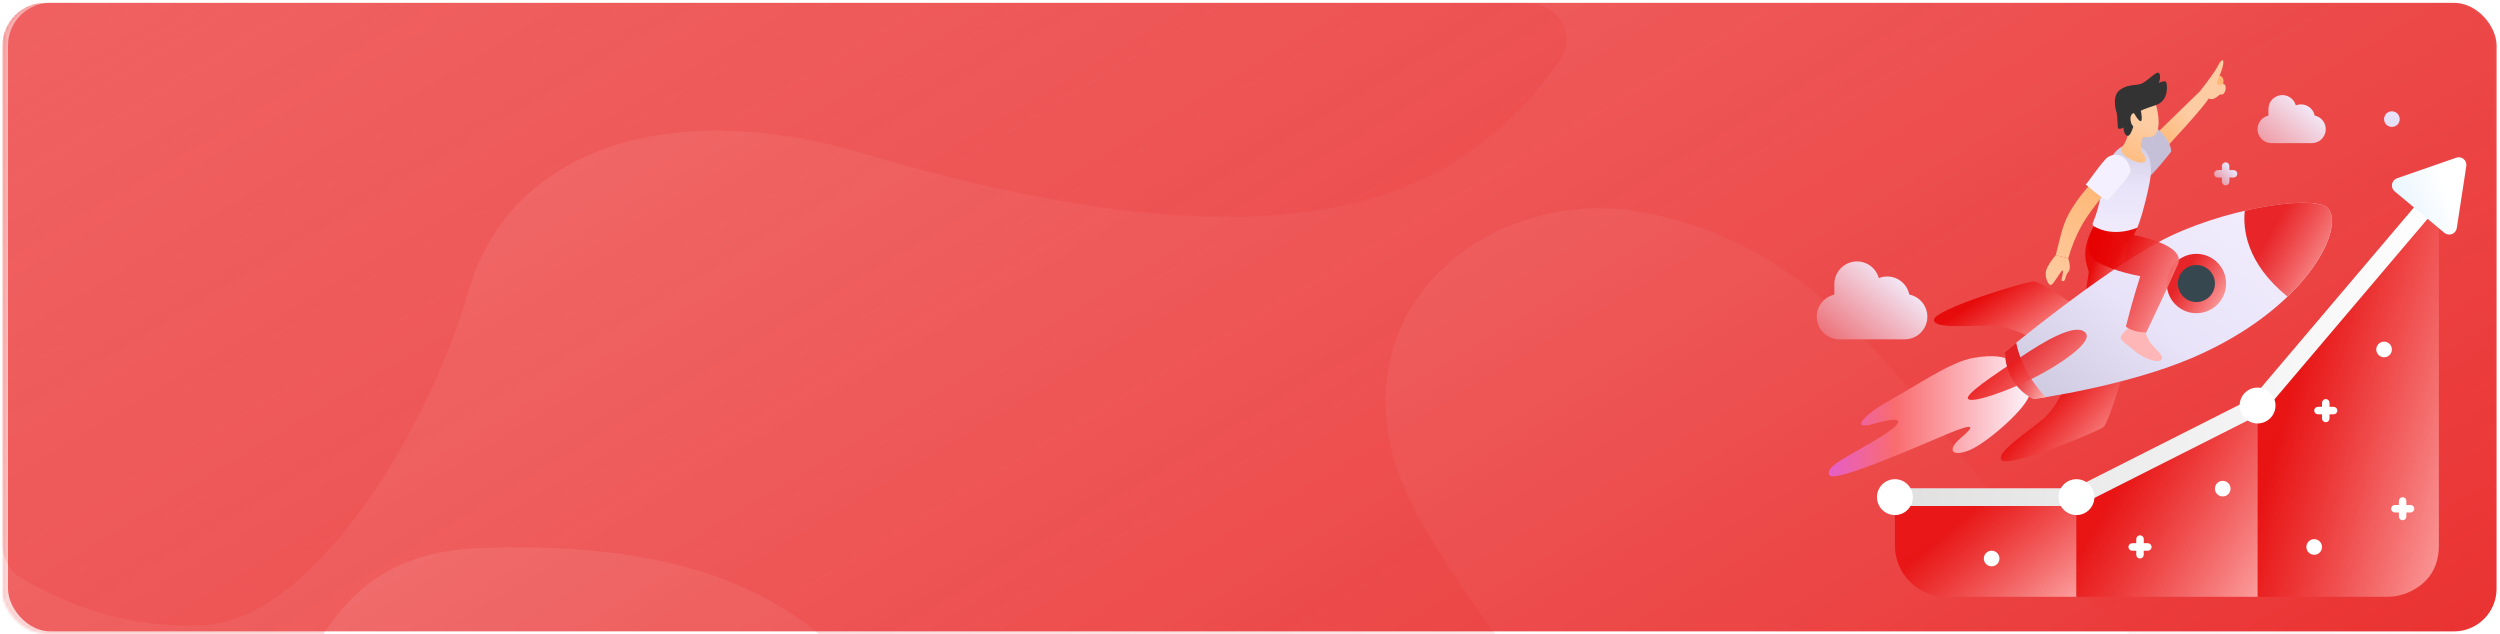 <svg width="879" height="223" viewBox="0 0 879 223" fill="none" xmlns="http://www.w3.org/2000/svg">
<rect x="2.809" y="1" width="874.984" height="221" rx="15" fill="#E60000" fill-opacity="0.84"/>
<g filter="url(#filter0_b_247_9988)">
<rect x="1.302" y="1" width="876.491" height="221" rx="15" fill="url(#paint0_linear_247_9988)"/>
<rect x="0.971" y="0.669" width="877.153" height="221.663" rx="15.331" stroke="url(#paint1_radial_247_9988)" stroke-width="0.663"/>
</g>
<mask id="mask0_247_9988" style="mask-type:alpha" maskUnits="userSpaceOnUse" x="0" y="0" width="877" height="223">
<rect x="0.971" y="0.669" width="875.646" height="221.663" rx="15.331" fill="url(#paint2_linear_247_9988)" stroke="url(#paint3_radial_247_9988)" stroke-width="0.663"/>
</mask>
<g mask="url(#mask0_247_9988)">
<path opacity="0.5" d="M877.793 16C877.793 7.716 871.077 1 862.793 1H15.852C7.567 1 0.852 7.716 0.852 16V259.57C0.852 263.516 2.347 267.374 5.364 269.916C17.006 279.724 33.655 286.089 62.538 277.618C115.243 262.177 98.467 195.261 169.166 192.678C342.25 186.381 315.905 305.565 379.954 375.431C451.944 453.928 612.406 456.482 594.618 341.966C585.621 284.047 500.055 205.77 489.194 157.935C476.337 101.308 528.792 66.61 575.318 74.286C684.587 92.311 690.795 223.575 810.353 251.888C832.481 257.13 849.718 260.389 862.807 261.904C871.048 262.858 877.793 256.176 877.793 247.879V16Z" fill="url(#paint4_linear_247_9988)"/>
<path opacity="0.5" d="M15.851 1C7.567 1 0.852 7.716 0.852 16V191.134C0.852 196.095 3.268 200.784 7.535 203.313C22.631 212.26 45.036 221.308 71.726 219.802C111.559 217.542 151.759 148.086 164.572 102.849C178.955 52.05 235.446 33.834 303.547 53.958C371.647 74.081 462.717 92.002 516.42 53.664C530.589 43.546 541.002 32.302 548.667 20.962C554.701 12.033 547.567 1 536.79 1H15.851Z" fill="url(#paint5_linear_247_9988)"/>
</g>
<g filter="url(#filter1_d_247_9988)">
<path opacity="0.8" d="M857.514 63.424L793.76 138.581V205.837H839.479C844.262 205.837 849.329 203.72 852.711 200.337C856.094 196.955 857.515 192.584 857.516 187.801L857.514 63.424Z" fill="url(#paint6_linear_247_9988)"/>
<path opacity="0.8" d="M793.76 138.581L730.006 170.791V205.837H793.76V138.581Z" fill="url(#paint7_linear_247_9988)"/>
<path opacity="0.8" d="M730.007 170.791H666.252V187.801C666.252 192.584 668.152 197.172 671.535 200.554C674.917 203.937 679.505 205.837 684.288 205.837H730.007V170.791Z" fill="url(#paint8_linear_247_9988)"/>
<path d="M730.751 173.919H666.252V167.663H729.26L791.784 136.075L855.128 61.4L859.898 65.447L795.735 141.087L795.17 141.373L730.751 173.919Z" fill="url(#paint9_linear_247_9988)"/>
<path d="M859.434 77.858L841.955 63.279C841.59 62.975 841.313 62.579 841.151 62.133C840.989 61.686 840.949 61.204 841.034 60.737C841.119 60.269 841.327 59.833 841.636 59.472C841.945 59.111 842.344 58.839 842.793 58.683L863.617 51.443C864.054 51.291 864.523 51.255 864.978 51.337C865.434 51.42 865.86 51.619 866.216 51.916C866.571 52.212 866.844 52.594 867.008 53.027C867.172 53.46 867.222 53.928 867.152 54.385L863.806 76.203C863.733 76.673 863.538 77.116 863.239 77.485C862.939 77.855 862.547 78.138 862.103 78.306C861.658 78.475 861.176 78.522 860.707 78.443C860.238 78.364 859.799 78.162 859.434 77.858Z" fill="url(#paint10_linear_247_9988)"/>
<path d="M666.252 177.096C669.735 177.096 672.558 174.273 672.558 170.791C672.558 167.308 669.735 164.485 666.252 164.485C662.77 164.485 659.947 167.308 659.947 170.791C659.947 174.273 662.77 177.096 666.252 177.096Z" fill="white"/>
<path d="M730.079 177.096C733.562 177.096 736.385 174.273 736.385 170.791C736.385 167.308 733.562 164.485 730.079 164.485C726.597 164.485 723.774 167.308 723.774 170.791C723.774 174.273 726.597 177.096 730.079 177.096Z" fill="white"/>
<path d="M793.76 144.886C797.243 144.886 800.066 142.063 800.066 138.581C800.066 135.098 797.243 132.275 793.76 132.275C790.278 132.275 787.455 135.098 787.455 138.581C787.455 142.063 790.278 144.886 793.76 144.886Z" fill="white"/>
<path d="M671.308 99.56C671.074 98.421 670.594 97.348 669.901 96.415C669.207 95.482 668.318 94.713 667.294 94.161C666.271 93.61 665.14 93.29 663.979 93.223C662.819 93.157 661.658 93.346 660.579 93.778C660.073 91.919 658.909 90.307 657.305 89.242C655.7 88.177 653.763 87.73 651.854 87.984C649.945 88.239 648.193 89.178 646.924 90.627C645.655 92.076 644.955 93.936 644.954 95.862V99.602C643.047 100.036 641.367 101.157 640.235 102.751C639.102 104.346 638.597 106.302 638.816 108.245C639.035 110.188 639.962 111.983 641.42 113.286C642.879 114.589 644.766 115.308 646.721 115.308H669.701C671.672 115.308 673.572 114.577 675.034 113.256C676.497 111.935 677.417 110.119 677.617 108.159C677.816 106.199 677.282 104.234 676.116 102.645C674.95 101.057 673.236 99.957 671.306 99.56H671.308Z" fill="url(#paint11_linear_247_9988)"/>
<path d="M813.827 36.618C813.684 35.915 813.387 35.253 812.96 34.678C812.532 34.103 811.983 33.629 811.352 33.289C810.721 32.949 810.023 32.751 809.308 32.71C808.592 32.669 807.876 32.786 807.211 33.052C806.9 31.904 806.183 30.909 805.193 30.251C804.203 29.593 803.008 29.317 801.83 29.474C800.652 29.631 799.571 30.211 798.788 31.106C798.005 32 797.574 33.149 797.575 34.337V36.643C796.397 36.909 795.359 37.6 794.659 38.584C793.959 39.568 793.646 40.776 793.781 41.975C793.916 43.175 794.489 44.283 795.39 45.087C796.291 45.891 797.457 46.334 798.665 46.331H812.838C814.052 46.331 815.224 45.88 816.125 45.065C817.027 44.251 817.594 43.131 817.717 41.922C817.84 40.714 817.511 39.503 816.792 38.523C816.074 37.543 815.018 36.865 813.828 36.62L813.827 36.618Z" fill="url(#paint12_linear_247_9988)"/>
<path d="M704.94 121.877C704.94 121.877 701.364 120.438 693.597 121.877C685.831 123.315 674.755 130.97 664.682 136.606C654.609 142.243 650.564 147.42 658.815 144.994C667.066 142.567 672.081 142.891 661.08 149.685C650.078 156.479 641.828 159.715 643.123 162.951C644.417 166.186 674.346 152.921 684.376 148.715C694.407 144.508 694.568 145.641 689.391 150.009C684.214 154.377 686.479 156.803 692.627 154.215C698.775 151.626 713.503 138.803 713.657 134.153L704.94 121.877Z" fill="url(#paint13_linear_247_9988)"/>
<path d="M745.61 130.12C745.61 130.12 741.357 144.356 739.68 146.033C738.004 147.709 706.114 160.643 703.736 157.769C701.359 154.895 715.251 146.512 719.562 142.201C723.873 137.89 727.466 129.028 727.466 129.028L745.61 130.12Z" fill="url(#paint14_linear_247_9988)"/>
<path d="M729.911 103.6C729.911 103.6 717.649 95.209 715.291 94.962C712.933 94.714 680.008 104.722 679.968 108.452C679.929 112.181 696 109.958 702.063 110.597C708.126 111.236 716.494 115.864 716.494 115.864L729.911 103.6Z" fill="url(#paint15_linear_247_9988)"/>
<path d="M736.229 75.571C736.229 75.571 731.648 82.195 733.704 89.171L734.441 91.674L732.295 105.408L746.009 100.296L747.851 81.122L736.229 75.571Z" fill="url(#paint16_linear_247_9988)"/>
<path d="M818.622 69.348C824.553 76.55 810.549 104.862 770.649 121.878C747.098 131.921 715.116 136.282 715.116 136.282C715.116 136.282 705.231 132.503 704.94 119.71C704.94 119.71 737.434 92.764 758.985 81.087C780.535 69.41 814.261 64.053 818.622 69.348Z" fill="url(#paint17_linear_247_9988)"/>
<path d="M708.886 116.497C709.666 120.363 712.072 128.184 719.333 135.634C716.666 136.071 715.116 136.283 715.116 136.283C715.116 136.283 705.231 132.503 704.94 119.71C704.94 119.71 706.393 118.504 708.886 116.497Z" fill="url(#paint18_linear_247_9988)"/>
<path d="M818.622 69.348C822.387 73.92 818.114 87.001 804.285 100.298C789.788 88.511 788.576 76.512 789.265 70.095C803.545 66.796 816.078 66.259 818.622 69.348Z" fill="url(#paint19_linear_247_9988)"/>
<path d="M772.26 106.119C778.022 106.119 782.694 101.448 782.694 95.686C782.694 89.923 778.022 85.252 772.26 85.252C766.497 85.252 761.826 89.923 761.826 95.686C761.826 101.448 766.497 106.119 772.26 106.119Z" fill="url(#paint20_linear_247_9988)"/>
<path d="M776.866 100.292C779.41 97.748 779.41 93.623 776.866 91.079C774.322 88.535 770.198 88.535 767.654 91.079C765.11 93.623 765.11 97.748 767.654 100.292C770.198 102.836 774.322 102.836 776.866 100.292Z" fill="#37474F"/>
<path d="M773.464 28.12L757.722 43.425L761.288 48.226C761.288 48.226 773.869 34.836 776.61 30.64L773.464 28.12Z" fill="url(#paint21_linear_247_9988)"/>
<path d="M750.327 46.907C750.327 46.907 756.113 42.778 757.94 40.782C757.94 40.782 763.015 44.369 763.421 49.242C763.421 49.242 756.297 58.479 754.429 58.986C752.56 59.493 750.327 46.907 750.327 46.907Z" fill="#C5C0D8"/>
<path d="M748.813 110.89C748.813 110.89 745.61 113.527 745.61 114.68C745.61 115.832 748.079 117.272 750.753 119.576C752.643 121.204 757.645 123.801 759.703 122.649C761.76 121.497 756.617 117.848 755.485 115.639C754.353 113.431 754.41 112.67 754.41 112.67L748.813 110.89Z" fill="#FFB6B6"/>
<path d="M736.229 75.571C736.229 75.571 731.143 84.453 737.355 88.05C743.567 91.646 752.527 93.077 752.527 93.077C752.527 93.077 749.742 101.659 747.465 110.827C747.465 110.827 749.878 112.897 754.63 112.897C754.63 112.897 762.641 96.082 765.746 88.984C768.85 81.887 750.326 78.681 750.326 78.681L751.443 76.039L736.229 75.571Z" fill="url(#paint22_linear_247_9988)"/>
<path d="M750.327 46.907C755.346 47.66 757.331 52.794 755.707 60.712C754.083 68.629 752.257 74.517 751.444 76.039C751.444 76.039 743.46 79.746 736.229 75.571C736.031 75.459 735.881 75.278 735.808 75.064C735.734 74.849 735.741 74.615 735.829 74.405C737.302 70.941 738.287 67.289 738.755 63.554C739.466 57.26 742.207 45.689 750.327 46.907Z" fill="url(#paint23_linear_247_9988)"/>
<path d="M735.756 60.015C732.48 63.361 729.66 67.124 727.368 71.207C724.909 75.757 724.058 81.035 722.807 85.715L727.204 86.84C728.279 82.92 729.807 79.138 731.757 75.571C734.482 70.632 738.973 65.494 740.203 63.428L735.756 60.015Z" fill="url(#paint24_linear_247_9988)"/>
<path d="M727.203 86.84C727.203 86.84 728.409 90.371 727.203 91.639C725.998 92.908 726.421 94.854 725.321 94.854C724.221 94.854 725.446 93.085 725.321 91.216C725.236 89.948 722.022 96.208 721.091 96.208C720.161 96.208 718.976 93.692 719.315 91.523C719.654 89.355 722.806 85.714 722.806 85.714L727.203 86.84Z" fill="url(#paint25_linear_247_9988)"/>
<path d="M777.58 22.688C778.985 22.008 782.352 22.196 781.728 25.25C781.105 28.305 779.235 28.12 779.235 28.12L777.58 22.688Z" fill="#FFB876"/>
<path d="M773.464 28.12C776.198 24.589 778.532 21.645 779.953 18.905C781.374 16.164 782.287 16.773 781.374 19.92C780.461 23.067 779.04 24.691 779.648 25.604C780.257 26.518 781.78 24.792 782.389 26.01C782.998 27.228 781.983 29.562 781.07 29.208C780.156 28.854 778.852 31.617 776.611 30.64C775.338 30.126 774.244 29.25 773.464 28.12Z" fill="#FDCCA3"/>
<path d="M757.723 31.481C758.588 34.652 760.066 40.497 757.723 43.425C756.768 44.62 754.392 43.903 753.556 44.5C752.72 45.097 752.719 48.92 752.719 48.92C752.719 48.92 755.825 52.503 753.556 53.1C751.286 53.697 745.379 50.658 745.898 48.323C746.137 47.248 748.168 45.652 748.168 42.329C748.168 39.006 744.107 32.915 747.809 30.048C751.512 27.181 756.846 28.265 757.723 31.481Z" fill="url(#paint26_linear_247_9988)"/>
<path d="M744.253 35.777C744.253 35.777 742.191 30.005 745.323 27.639C748.455 25.272 751.433 26.34 753.419 25.194C755.405 24.049 758.363 20.994 758.984 21.604C759.606 22.215 759.738 23.438 758.984 25.194C758.984 25.194 761.133 24.125 761.592 24.813C762.051 25.5 762.699 31.372 758.097 32.904C753.495 34.437 750.673 35.506 750.747 36.804C750.822 38.102 749.437 44.073 748.029 43.762C746.621 43.45 746.621 40.782 746.621 40.782C746.621 40.782 744.788 42.022 744.635 40.712C744.483 39.401 744.443 36.4 744.253 35.777Z" fill="#333333"/>
<path d="M740.209 52.065C737.128 55.519 734.517 59.673 733.347 60.845C733.347 60.845 738.392 65.43 741.027 66.462C741.027 66.462 748.626 58.438 749.068 56.26C749.226 55.481 748.718 54.212 747.999 52.902C747.625 52.232 747.095 51.662 746.455 51.239C745.815 50.816 745.083 50.553 744.32 50.471C743.557 50.389 742.786 50.491 742.071 50.769C741.355 51.046 740.717 51.491 740.209 52.065Z" fill="#F4F0FF"/>
<path d="M733.186 112.897C736.559 116.328 722.675 125.196 713.813 129.507C704.951 133.818 693.456 137.789 692.019 136.282C690.582 134.776 701.12 127.901 709.981 121.878C718.843 115.856 729.805 109.46 733.186 112.897Z" fill="url(#paint27_linear_247_9988)"/>
<path d="M752.425 40.471C752.425 40.471 749.982 41.54 749.294 39.172C748.607 36.805 749.599 35.353 750.86 35.888C752.121 36.423 752.425 40.471 752.425 40.471Z" fill="#FDCCA3"/>
<path d="M752.426 33.559C752.426 33.559 753.574 38.176 752.749 38.573C751.924 38.971 749.84 34.9 749.84 34.9L752.426 33.559Z" fill="#333333"/>
<path d="M785.293 55.798H783.851V54.356C783.845 54.011 783.704 53.682 783.458 53.44C783.212 53.199 782.881 53.063 782.536 53.063C782.191 53.063 781.86 53.199 781.614 53.44C781.368 53.682 781.227 54.011 781.22 54.356V55.798H779.778C779.433 55.804 779.104 55.946 778.863 56.192C778.621 56.438 778.485 56.769 778.485 57.114C778.485 57.459 778.621 57.79 778.863 58.036C779.104 58.282 779.433 58.423 779.778 58.429H781.22V59.872C781.227 60.217 781.368 60.545 781.614 60.787C781.86 61.029 782.191 61.164 782.536 61.164C782.881 61.164 783.212 61.029 783.458 60.787C783.704 60.545 783.845 60.217 783.851 59.872V58.429H785.293C785.468 58.432 785.642 58.4 785.804 58.336C785.966 58.271 786.114 58.174 786.238 58.052C786.363 57.93 786.462 57.783 786.53 57.622C786.597 57.461 786.632 57.288 786.632 57.114C786.632 56.939 786.597 56.766 786.53 56.605C786.462 56.444 786.363 56.298 786.238 56.175C786.114 56.053 785.966 55.956 785.804 55.892C785.642 55.827 785.468 55.795 785.293 55.798Z" fill="url(#paint28_linear_247_9988)"/>
<path d="M755.183 186.999H753.742V185.556C753.745 185.382 753.713 185.208 753.648 185.046C753.584 184.884 753.487 184.736 753.365 184.611C753.242 184.487 753.096 184.388 752.935 184.32C752.774 184.253 752.601 184.218 752.427 184.218C752.252 184.218 752.079 184.253 751.918 184.32C751.757 184.388 751.611 184.487 751.488 184.611C751.366 184.736 751.269 184.884 751.205 185.046C751.14 185.208 751.108 185.382 751.111 185.556V186.999H749.669C749.32 186.999 748.985 187.138 748.739 187.384C748.492 187.631 748.354 187.965 748.354 188.314C748.354 188.663 748.492 188.997 748.739 189.244C748.985 189.491 749.32 189.629 749.669 189.629H751.111V191.072C751.117 191.417 751.259 191.745 751.505 191.987C751.751 192.229 752.082 192.364 752.427 192.364C752.772 192.364 753.103 192.229 753.349 191.987C753.595 191.745 753.736 191.417 753.742 191.072V189.629H755.185C755.533 189.629 755.868 189.491 756.115 189.244C756.361 188.997 756.5 188.663 756.5 188.314C756.5 187.965 756.361 187.631 756.115 187.384C755.868 187.138 755.533 186.999 755.185 186.999H755.183Z" fill="white"/>
<path d="M820.501 139.04H819.058V137.598C819.052 137.253 818.911 136.924 818.665 136.682C818.419 136.441 818.088 136.305 817.743 136.305C817.398 136.305 817.067 136.441 816.821 136.682C816.575 136.924 816.434 137.253 816.428 137.598V139.04H814.986C814.637 139.04 814.302 139.179 814.056 139.426C813.809 139.672 813.67 140.007 813.67 140.355C813.67 140.704 813.809 141.039 814.056 141.285C814.302 141.532 814.637 141.671 814.986 141.671H816.428V143.113C816.425 143.288 816.457 143.461 816.521 143.624C816.586 143.786 816.682 143.934 816.805 144.058C816.927 144.183 817.073 144.282 817.234 144.349C817.395 144.417 817.568 144.452 817.743 144.452C817.918 144.452 818.091 144.417 818.252 144.349C818.413 144.282 818.559 144.183 818.681 144.058C818.804 143.934 818.9 143.786 818.965 143.624C819.03 143.461 819.061 143.288 819.058 143.113V141.671H820.501C820.85 141.671 821.184 141.532 821.431 141.285C821.678 141.039 821.816 140.704 821.816 140.355C821.816 140.007 821.678 139.672 821.431 139.426C821.184 139.179 820.85 139.04 820.501 139.04Z" fill="white"/>
<path d="M847.524 173.549H846.082V172.106C846.076 171.761 845.935 171.433 845.689 171.191C845.443 170.949 845.112 170.814 844.767 170.814C844.422 170.814 844.091 170.949 843.845 171.191C843.599 171.433 843.457 171.761 843.451 172.106V173.549H842.009C841.664 173.555 841.335 173.696 841.094 173.942C840.852 174.188 840.716 174.519 840.716 174.864C840.716 175.209 840.852 175.54 841.094 175.786C841.335 176.032 841.664 176.173 842.009 176.179H843.451V177.622C843.457 177.967 843.599 178.295 843.845 178.537C844.091 178.779 844.422 178.914 844.767 178.914C845.112 178.914 845.443 178.779 845.689 178.537C845.935 178.295 846.076 177.967 846.082 177.622V176.179H847.524C847.699 176.182 847.873 176.15 848.035 176.086C848.197 176.021 848.345 175.925 848.469 175.802C848.594 175.68 848.693 175.534 848.761 175.372C848.828 175.211 848.863 175.038 848.863 174.864C848.863 174.689 848.828 174.516 848.761 174.355C848.693 174.194 848.594 174.048 848.469 173.925C848.345 173.803 848.197 173.707 848.035 173.642C847.873 173.577 847.699 173.545 847.524 173.548V173.549Z" fill="white"/>
<path d="M840.99 118.872C840.99 119.414 840.829 119.945 840.528 120.397C840.226 120.848 839.797 121.2 839.296 121.407C838.794 121.615 838.242 121.67 837.71 121.564C837.177 121.458 836.688 121.196 836.304 120.812C835.921 120.429 835.659 119.94 835.553 119.407C835.447 118.875 835.502 118.323 835.709 117.821C835.917 117.32 836.269 116.891 836.72 116.589C837.172 116.288 837.702 116.127 838.245 116.127C838.973 116.127 839.671 116.416 840.186 116.931C840.701 117.445 840.99 118.144 840.99 118.872Z" fill="white"/>
<path d="M703.009 192.372C703.009 192.915 702.848 193.446 702.547 193.897C702.245 194.348 701.816 194.7 701.315 194.908C700.813 195.116 700.261 195.17 699.729 195.064C699.196 194.958 698.707 194.697 698.323 194.313C697.94 193.929 697.678 193.44 697.572 192.908C697.466 192.375 697.521 191.823 697.728 191.322C697.936 190.82 698.288 190.391 698.739 190.09C699.191 189.788 699.722 189.627 700.264 189.627C700.992 189.627 701.691 189.916 702.205 190.431C702.72 190.946 703.009 191.644 703.009 192.372Z" fill="white"/>
<path d="M816.415 188.314C816.415 188.857 816.254 189.388 815.952 189.839C815.65 190.291 815.222 190.642 814.72 190.85C814.219 191.058 813.667 191.112 813.134 191.006C812.602 190.9 812.113 190.639 811.729 190.255C811.345 189.871 811.083 189.382 810.978 188.85C810.872 188.317 810.926 187.765 811.134 187.264C811.341 186.762 811.693 186.334 812.145 186.032C812.596 185.73 813.127 185.569 813.67 185.569C814.398 185.569 815.096 185.859 815.611 186.373C816.125 186.888 816.415 187.586 816.415 188.314Z" fill="white"/>
<path d="M784.264 167.808C784.264 168.351 784.103 168.882 783.801 169.333C783.499 169.785 783.071 170.136 782.569 170.344C782.068 170.552 781.516 170.606 780.983 170.5C780.451 170.395 779.962 170.133 779.578 169.749C779.194 169.365 778.933 168.876 778.827 168.344C778.721 167.811 778.775 167.259 778.983 166.758C779.191 166.256 779.542 165.828 779.994 165.526C780.445 165.224 780.976 165.063 781.519 165.063C782.247 165.063 782.945 165.353 783.46 165.867C783.974 166.382 784.264 167.08 784.264 167.808Z" fill="white"/>
<path d="M843.735 37.88C843.735 38.423 843.574 38.954 843.272 39.405C842.971 39.856 842.542 40.208 842.04 40.416C841.539 40.624 840.987 40.678 840.455 40.572C839.922 40.466 839.433 40.205 839.049 39.821C838.665 39.437 838.404 38.948 838.298 38.416C838.192 37.883 838.246 37.331 838.454 36.83C838.662 36.328 839.014 35.9 839.465 35.598C839.916 35.296 840.447 35.135 840.99 35.135C841.718 35.135 842.416 35.424 842.931 35.939C843.446 36.454 843.735 37.152 843.735 37.88Z" fill="url(#paint29_linear_247_9988)"/>
</g>
<defs>
<filter id="filter0_b_247_9988" x="-27.186" y="-27.489" width="933.468" height="277.977" filterUnits="userSpaceOnUse" color-interpolation-filters="sRGB">
<feFlood flood-opacity="0" result="BackgroundImageFix"/>
<feGaussianBlur in="BackgroundImage" stdDeviation="13.913"/>
<feComposite in2="SourceAlpha" operator="in" result="effect1_backgroundBlur_247_9988"/>
<feBlend mode="normal" in="SourceGraphic" in2="effect1_backgroundBlur_247_9988" result="shape"/>
</filter>
<filter id="filter1_d_247_9988" x="634.766" y="17.163" width="236.417" height="196.675" filterUnits="userSpaceOnUse" color-interpolation-filters="sRGB">
<feFlood flood-opacity="0" result="BackgroundImageFix"/>
<feColorMatrix in="SourceAlpha" type="matrix" values="0 0 0 0 0 0 0 0 0 0 0 0 0 0 0 0 0 0 127 0" result="hardAlpha"/>
<feOffset dy="4"/>
<feGaussianBlur stdDeviation="2"/>
<feComposite in2="hardAlpha" operator="out"/>
<feColorMatrix type="matrix" values="0 0 0 0 1 0 0 0 0 1 0 0 0 0 1 0 0 0 0.8 0"/>
<feBlend mode="normal" in2="BackgroundImageFix" result="effect1_dropShadow_247_9988"/>
<feBlend mode="normal" in="SourceGraphic" in2="effect1_dropShadow_247_9988" result="shape"/>
</filter>
<linearGradient id="paint0_linear_247_9988" x1="1.302" y1="1" x2="365.775" y2="609.53" gradientUnits="userSpaceOnUse">
<stop stop-color="white" stop-opacity="0.47"/>
<stop offset="1" stop-color="white" stop-opacity="0"/>
</linearGradient>
<radialGradient id="paint1_radial_247_9988" cx="0" cy="0" r="1" gradientUnits="userSpaceOnUse" gradientTransform="translate(1.302 1) rotate(15.623) scale(997.021 876.485)">
<stop stop-color="white" stop-opacity="0.7"/>
<stop offset="1" stop-color="white" stop-opacity="0"/>
</radialGradient>
<linearGradient id="paint2_linear_247_9988" x1="1.302" y1="1" x2="366.07" y2="608.977" gradientUnits="userSpaceOnUse">
<stop stop-color="white" stop-opacity="0.47"/>
<stop offset="1" stop-color="white" stop-opacity="0"/>
</linearGradient>
<radialGradient id="paint3_radial_247_9988" cx="0" cy="0" r="1" gradientUnits="userSpaceOnUse" gradientTransform="translate(1.302 1) rotate(15.648) scale(995.431 876.376)">
<stop stop-color="white" stop-opacity="0.7"/>
<stop offset="1" stop-color="white" stop-opacity="0"/>
</radialGradient>
<linearGradient id="paint4_linear_247_9988" x1="439.322" y1="1" x2="871.066" y2="588.29" gradientUnits="userSpaceOnUse">
<stop offset="0.402" stop-color="#E60000" stop-opacity="0.84"/>
<stop offset="1" stop-color="#FFB6B6"/>
</linearGradient>
<linearGradient id="paint5_linear_247_9988" x1="280.211" y1="1" x2="481.051" y2="343.247" gradientUnits="userSpaceOnUse">
<stop offset="0.402" stop-color="#E60000" stop-opacity="0.84"/>
<stop offset="1" stop-color="#FFB6B6"/>
</linearGradient>
<linearGradient id="paint6_linear_247_9988" x1="825.638" y1="63.424" x2="892.495" y2="82.364" gradientUnits="userSpaceOnUse">
<stop stop-color="#E60000" stop-opacity="0.84"/>
<stop offset="1" stop-color="#FFB6B6"/>
</linearGradient>
<linearGradient id="paint7_linear_247_9988" x1="761.883" y1="138.581" x2="814.993" y2="170.44" gradientUnits="userSpaceOnUse">
<stop stop-color="#E60000" stop-opacity="0.84"/>
<stop offset="1" stop-color="#FFB6B6"/>
</linearGradient>
<linearGradient id="paint8_linear_247_9988" x1="698.129" y1="170.791" x2="729.19" y2="206.547" gradientUnits="userSpaceOnUse">
<stop stop-color="#E60000" stop-opacity="0.84"/>
<stop offset="1" stop-color="#FFB6B6"/>
</linearGradient>
<linearGradient id="paint9_linear_247_9988" x1="666.252" y1="117.66" x2="859.898" y2="117.66" gradientUnits="userSpaceOnUse">
<stop stop-color="#E0E0E0"/>
<stop offset="1" stop-color="white"/>
</linearGradient>
<linearGradient id="paint10_linear_247_9988" x1="681.503" y1="139.299" x2="861.366" y2="64.799" gradientUnits="userSpaceOnUse">
<stop stop-color="#1194F6"/>
<stop offset="1" stop-color="white"/>
</linearGradient>
<linearGradient id="paint11_linear_247_9988" x1="626.824" y1="142.986" x2="669.141" y2="92.205" gradientUnits="userSpaceOnUse">
<stop stop-color="#E60000"/>
<stop offset="1" stop-color="#F3EFFE"/>
</linearGradient>
<linearGradient id="paint12_linear_247_9988" x1="772.567" y1="79.992" x2="812.768" y2="31.75" gradientUnits="userSpaceOnUse">
<stop stop-color="#E60000"/>
<stop offset="1" stop-color="#F3EFFE"/>
</linearGradient>
<linearGradient id="paint13_linear_247_9988" x1="642.99" y1="142.347" x2="713.659" y2="142.347" gradientUnits="userSpaceOnUse">
<stop stop-color="#E55EC9"/>
<stop offset="0.329" stop-color="#F96B6E"/>
<stop offset="0.999" stop-color="#FDF2FB"/>
</linearGradient>
<linearGradient id="paint14_linear_247_9988" x1="724.537" y1="129.028" x2="750.53" y2="152.805" gradientUnits="userSpaceOnUse">
<stop stop-color="#E60000" stop-opacity="0.84"/>
<stop offset="1" stop-color="#FFB6B6"/>
</linearGradient>
<linearGradient id="paint15_linear_247_9988" x1="704.94" y1="94.957" x2="722.161" y2="120.991" gradientUnits="userSpaceOnUse">
<stop stop-color="#E60000" stop-opacity="0.84"/>
<stop offset="1" stop-color="#FFB6B6"/>
</linearGradient>
<linearGradient id="paint16_linear_247_9988" x1="740.073" y1="75.571" x2="755.966" y2="80.814" gradientUnits="userSpaceOnUse">
<stop stop-color="#E60000" stop-opacity="0.84"/>
<stop offset="1" stop-color="#FFB6B6"/>
</linearGradient>
<linearGradient id="paint17_linear_247_9988" x1="710.535" y1="166.373" x2="800.865" y2="52.066" gradientUnits="userSpaceOnUse">
<stop stop-color="#BEBAD1"/>
<stop offset="0.499" stop-color="#E8E3F8"/>
<stop offset="1" stop-color="#F4F0FF"/>
</linearGradient>
<linearGradient id="paint18_linear_247_9988" x1="712.137" y1="116.497" x2="725.59" y2="122.69" gradientUnits="userSpaceOnUse">
<stop stop-color="#E60000" stop-opacity="0.84"/>
<stop offset="1" stop-color="#FFB6B6"/>
</linearGradient>
<linearGradient id="paint19_linear_247_9988" x1="804.522" y1="67.302" x2="830.39" y2="82.587" gradientUnits="userSpaceOnUse">
<stop stop-color="#E60000" stop-opacity="0.84"/>
<stop offset="1" stop-color="#FFB6B6"/>
</linearGradient>
<linearGradient id="paint20_linear_247_9988" x1="772.26" y1="85.252" x2="789.139" y2="95.933" gradientUnits="userSpaceOnUse">
<stop stop-color="#E60000" stop-opacity="0.84"/>
<stop offset="1" stop-color="#FFB6B6"/>
</linearGradient>
<linearGradient id="paint21_linear_247_9988" x1="758.766" y1="46.176" x2="769.698" y2="36.016" gradientUnits="userSpaceOnUse">
<stop stop-color="#FFB876"/>
<stop offset="1" stop-color="#FDCCA3"/>
</linearGradient>
<linearGradient id="paint22_linear_247_9988" x1="750.182" y1="75.571" x2="778.107" y2="90.638" gradientUnits="userSpaceOnUse">
<stop stop-color="#E60000" stop-opacity="0.84"/>
<stop offset="1" stop-color="#FFB6B6"/>
</linearGradient>
<linearGradient id="paint23_linear_247_9988" x1="746.194" y1="35.096" x2="745.873" y2="87.326" gradientUnits="userSpaceOnUse">
<stop stop-color="#BEBAD1"/>
<stop offset="0.499" stop-color="#E8E3F8"/>
<stop offset="1" stop-color="#F4F0FF"/>
</linearGradient>
<linearGradient id="paint24_linear_247_9988" x1="738.322" y1="60.865" x2="716.844" y2="96.105" gradientUnits="userSpaceOnUse">
<stop stop-color="#FFB876"/>
<stop offset="1" stop-color="#FDCCA3"/>
</linearGradient>
<linearGradient id="paint25_linear_247_9988" x1="740.997" y1="62.495" x2="719.518" y2="97.735" gradientUnits="userSpaceOnUse">
<stop stop-color="#FFB876"/>
<stop offset="1" stop-color="#FDCCA3"/>
</linearGradient>
<linearGradient id="paint26_linear_247_9988" x1="744.346" y1="55.84" x2="751.941" y2="38.707" gradientUnits="userSpaceOnUse">
<stop stop-color="#FFB876"/>
<stop offset="1" stop-color="#FDCCA3"/>
</linearGradient>
<linearGradient id="paint27_linear_247_9988" x1="712.795" y1="111.932" x2="734.827" y2="135.56" gradientUnits="userSpaceOnUse">
<stop stop-color="#E60000" stop-opacity="0.84"/>
<stop offset="1" stop-color="#FFB6B6"/>
</linearGradient>
<linearGradient id="paint28_linear_247_9988" x1="769.161" y1="70.309" x2="800.133" y2="39.755" gradientUnits="userSpaceOnUse">
<stop stop-color="#E60000" stop-opacity="0.84"/>
<stop offset="0.499" stop-color="#E8E3F8"/>
<stop offset="1" stop-color="#F4F0FF"/>
</linearGradient>
<linearGradient id="paint29_linear_247_9988" x1="834.29" y1="71.668" x2="848.33" y2="0.864" gradientUnits="userSpaceOnUse">
<stop stop-color="#BEBAD1"/>
<stop offset="0.499" stop-color="#E8E3F8"/>
<stop offset="1" stop-color="#F4F0FF"/>
</linearGradient>
</defs>
</svg>
